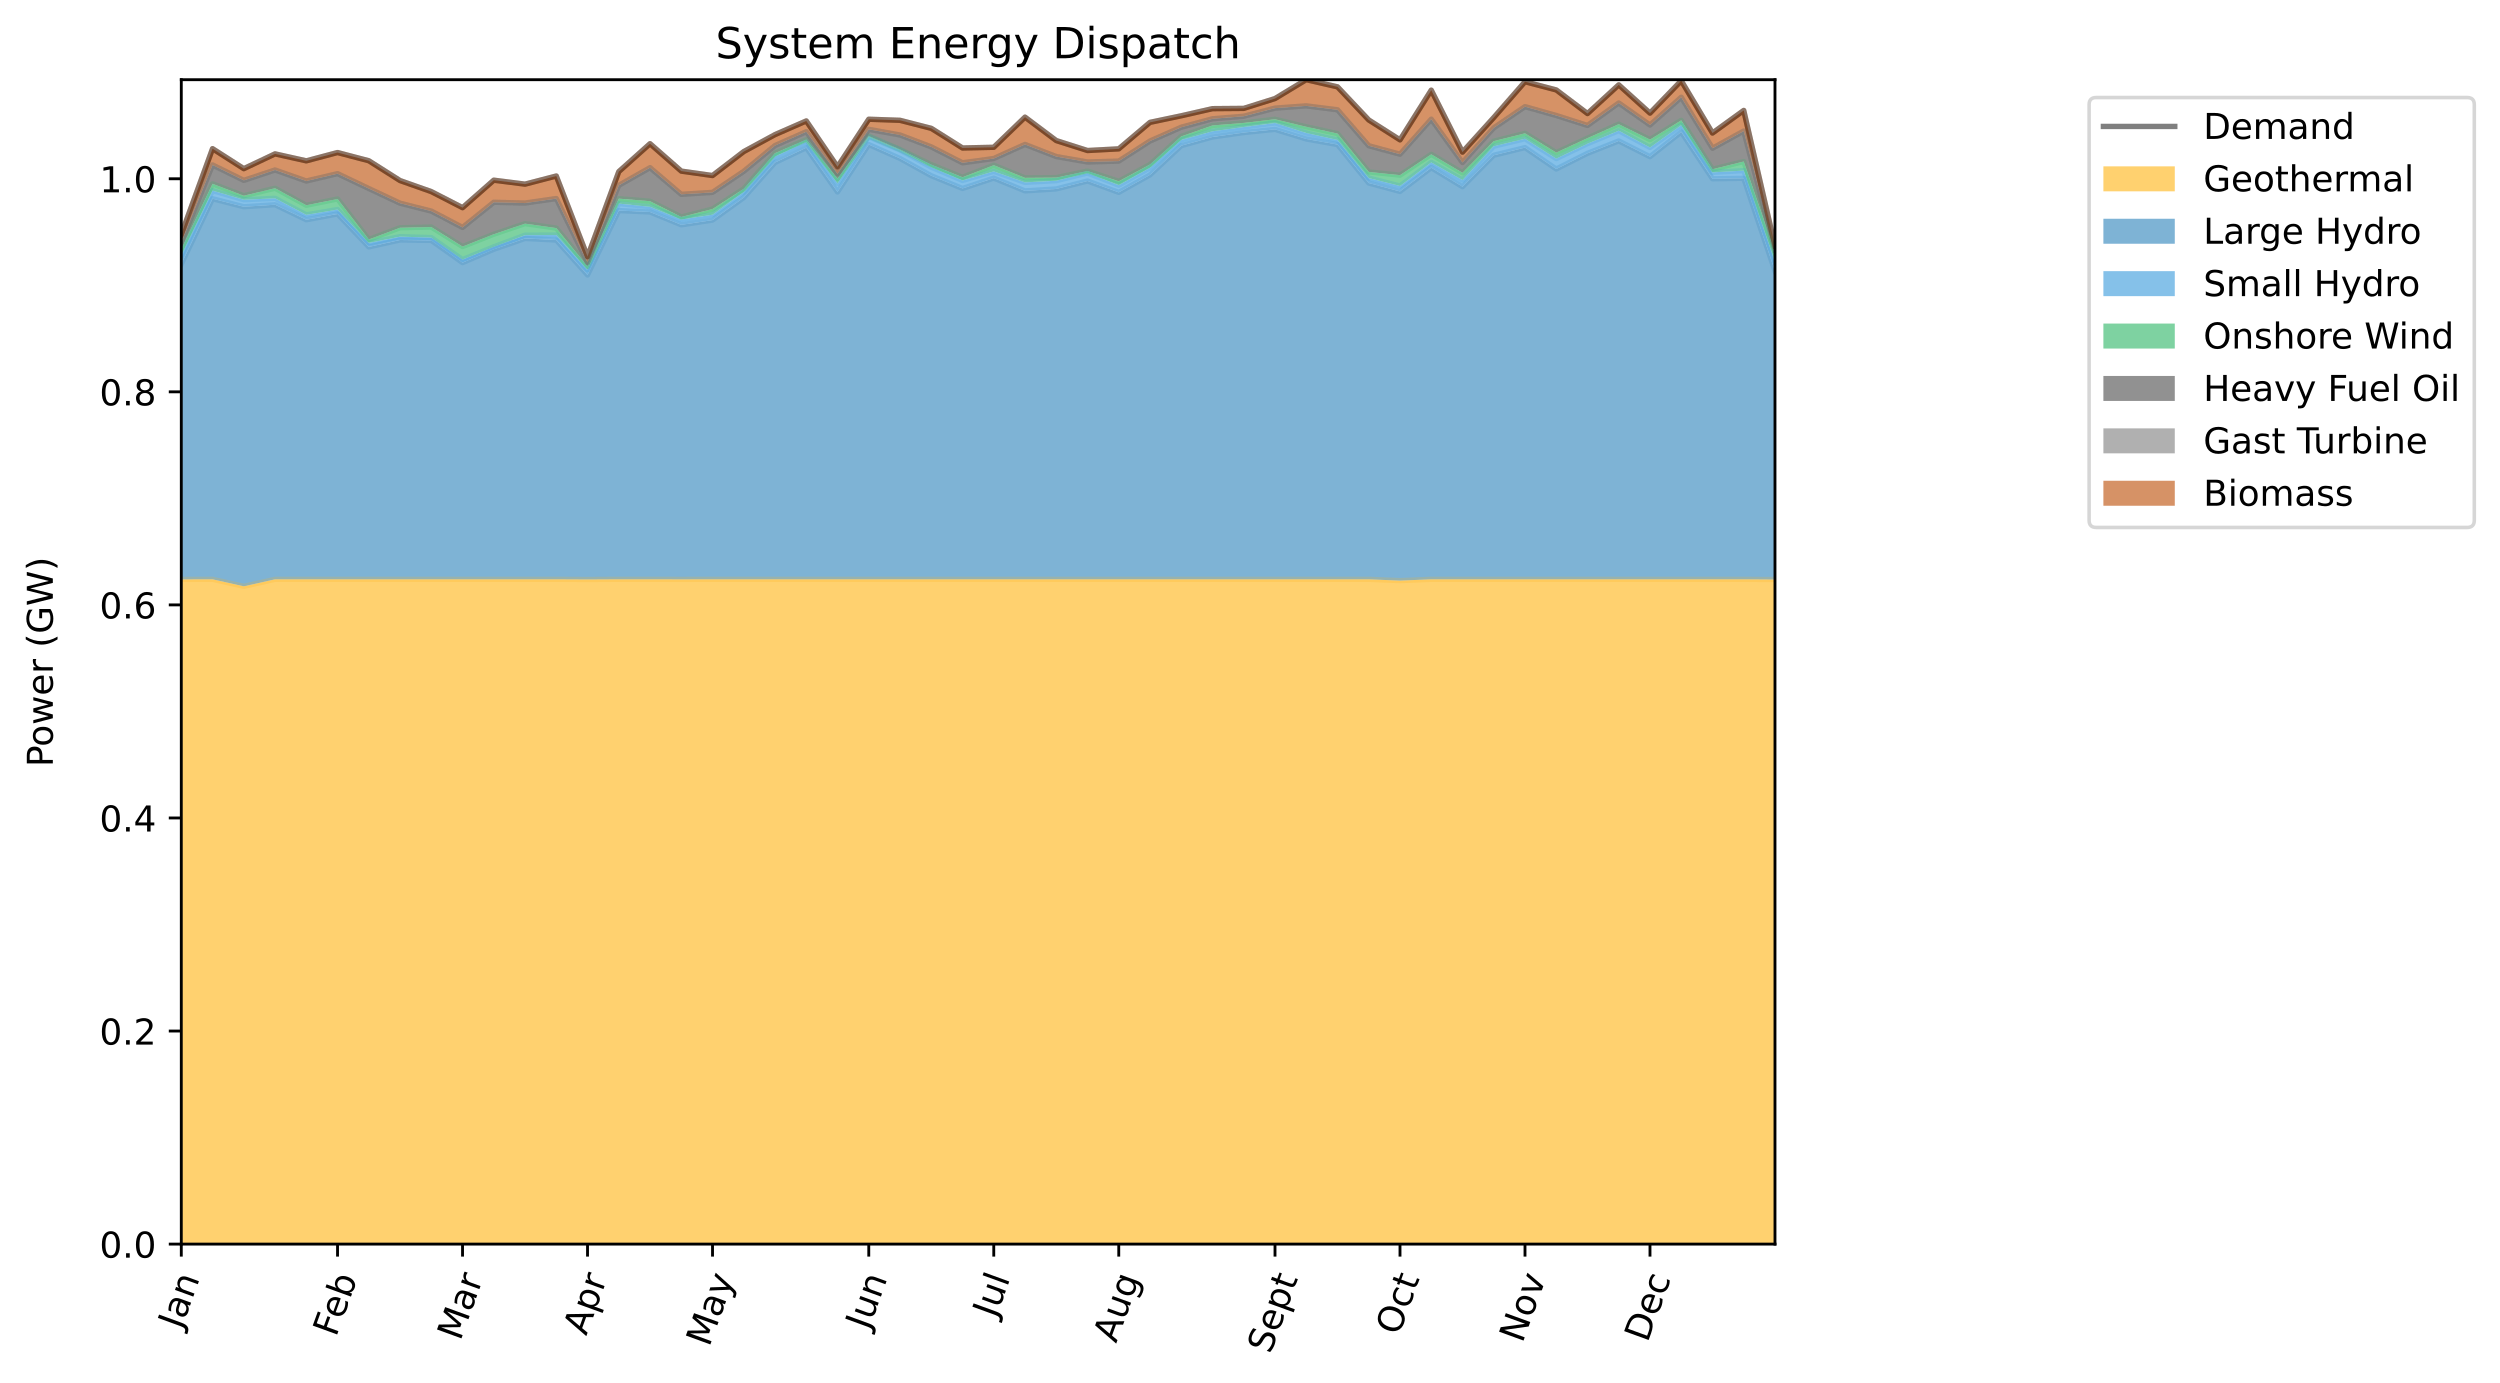 <?xml version="1.0" encoding="utf-8" standalone="no"?>
<!DOCTYPE svg PUBLIC "-//W3C//DTD SVG 1.1//EN"
  "http://www.w3.org/Graphics/SVG/1.1/DTD/svg11.dtd">
<!-- Created with matplotlib (https://matplotlib.org/) -->
<svg height="387.385pt" version="1.1" viewBox="0 0 700.261 387.385" width="700.261pt" xmlns="http://www.w3.org/2000/svg" xmlns:xlink="http://www.w3.org/1999/xlink">
 <defs>
  <style type="text/css">
*{stroke-linecap:butt;stroke-linejoin:round;}
  </style>
 </defs>
 <g id="figure_1">
  <g id="patch_1">
   <path d="M 0 387.385 
L 700.261 387.385 
L 700.261 0 
L 0 0 
z
" style="fill:#ffffff;"/>
  </g>
  <g id="axes_1">
   <g id="patch_2">
    <path d="M 50.781 348.478 
L 497.181 348.478 
L 497.181 22.318 
L 50.781 22.318 
z
" style="fill:#ffffff;"/>
   </g>
   <g id="PolyCollection_1">
    <path clip-path="url(#pc450952456)" d="M 50.781 162.291 
L 50.781 348.478 
L 59.534 348.478 
L 68.287 348.478 
L 77.04 348.478 
L 85.793 348.478 
L 94.546 348.478 
L 103.299 348.478 
L 112.052 348.478 
L 120.805 348.478 
L 129.558 348.478 
L 138.311 348.478 
L 147.064 348.478 
L 155.817 348.478 
L 164.569 348.478 
L 173.322 348.478 
L 182.075 348.478 
L 190.828 348.478 
L 199.581 348.478 
L 208.334 348.478 
L 217.087 348.478 
L 225.84 348.478 
L 234.593 348.478 
L 243.346 348.478 
L 252.099 348.478 
L 260.852 348.478 
L 269.605 348.478 
L 278.358 348.478 
L 287.111 348.478 
L 295.864 348.478 
L 304.617 348.478 
L 313.369 348.478 
L 322.122 348.478 
L 330.875 348.478 
L 339.628 348.478 
L 348.381 348.478 
L 357.134 348.478 
L 365.887 348.478 
L 374.64 348.478 
L 383.393 348.478 
L 392.146 348.478 
L 400.899 348.478 
L 409.652 348.478 
L 418.405 348.478 
L 427.158 348.478 
L 435.911 348.478 
L 444.664 348.478 
L 453.417 348.478 
L 462.169 348.478 
L 470.922 348.478 
L 479.675 348.478 
L 488.428 348.478 
L 497.181 348.478 
L 497.181 162.337 
L 497.181 162.337 
L 488.428 162.269 
L 479.675 162.269 
L 470.922 162.269 
L 462.169 162.269 
L 453.417 162.269 
L 444.664 162.269 
L 435.911 162.269 
L 427.158 162.269 
L 418.405 162.269 
L 409.652 162.269 
L 400.899 162.269 
L 392.146 162.634 
L 383.393 162.269 
L 374.64 162.269 
L 365.887 162.269 
L 357.134 162.269 
L 348.381 162.269 
L 339.628 162.269 
L 330.875 162.269 
L 322.122 162.269 
L 313.369 162.269 
L 304.617 162.269 
L 295.864 162.269 
L 287.111 162.269 
L 278.358 162.269 
L 269.605 162.269 
L 260.852 162.269 
L 252.099 162.269 
L 243.346 162.269 
L 234.593 162.269 
L 225.84 162.269 
L 217.087 162.269 
L 208.334 162.269 
L 199.581 162.269 
L 190.828 162.289 
L 182.075 162.269 
L 173.322 162.269 
L 164.569 162.315 
L 155.817 162.269 
L 147.064 162.269 
L 138.311 162.269 
L 129.558 162.269 
L 120.805 162.269 
L 112.052 162.269 
L 103.299 162.269 
L 94.546 162.269 
L 85.793 162.269 
L 77.04 162.269 
L 68.287 164.232 
L 59.534 162.269 
L 50.781 162.291 
z
" style="fill:#ffb30f;fill-opacity:0.6;"/>
   </g>
   <g id="PolyCollection_2">
    <path clip-path="url(#pc450952456)" d="M 50.781 162.291 
L 50.781 73.974 
L 59.534 55.666 
L 68.287 57.907 
L 77.04 57.343 
L 85.793 61.557 
L 94.546 59.934 
L 103.299 69.165 
L 112.052 67.221 
L 120.805 67.348 
L 129.558 73.567 
L 138.311 69.827 
L 147.064 66.794 
L 155.817 67.243 
L 164.569 77.03 
L 173.322 58.98 
L 182.075 59.388 
L 190.828 62.978 
L 199.581 61.646 
L 208.334 55.348 
L 217.087 45.52 
L 225.84 41.373 
L 234.593 53.775 
L 243.346 40.482 
L 252.099 44.383 
L 260.852 49.221 
L 269.605 52.786 
L 278.358 49.887 
L 287.111 53.466 
L 295.864 52.921 
L 304.617 50.697 
L 313.369 53.886 
L 322.122 48.985 
L 330.875 40.81 
L 339.628 38.368 
L 348.381 37.128 
L 357.134 36.234 
L 365.887 38.927 
L 374.64 40.494 
L 383.393 51.271 
L 392.146 53.624 
L 400.899 46.976 
L 409.652 52.297 
L 418.405 43.489 
L 427.158 41.343 
L 435.911 47.339 
L 444.664 42.944 
L 453.417 39.479 
L 462.169 43.889 
L 470.922 36.968 
L 479.675 50.078 
L 488.428 49.949 
L 497.181 75.942 
L 497.181 162.337 
L 497.181 162.337 
L 488.428 162.269 
L 479.675 162.269 
L 470.922 162.269 
L 462.169 162.269 
L 453.417 162.269 
L 444.664 162.269 
L 435.911 162.269 
L 427.158 162.269 
L 418.405 162.269 
L 409.652 162.269 
L 400.899 162.269 
L 392.146 162.634 
L 383.393 162.269 
L 374.64 162.269 
L 365.887 162.269 
L 357.134 162.269 
L 348.381 162.269 
L 339.628 162.269 
L 330.875 162.269 
L 322.122 162.269 
L 313.369 162.269 
L 304.617 162.269 
L 295.864 162.269 
L 287.111 162.269 
L 278.358 162.269 
L 269.605 162.269 
L 260.852 162.269 
L 252.099 162.269 
L 243.346 162.269 
L 234.593 162.269 
L 225.84 162.269 
L 217.087 162.269 
L 208.334 162.269 
L 199.581 162.269 
L 190.828 162.289 
L 182.075 162.269 
L 173.322 162.269 
L 164.569 162.315 
L 155.817 162.269 
L 147.064 162.269 
L 138.311 162.269 
L 129.558 162.269 
L 120.805 162.269 
L 112.052 162.269 
L 103.299 162.269 
L 94.546 162.269 
L 85.793 162.269 
L 77.04 162.269 
L 68.287 164.232 
L 59.534 162.269 
L 50.781 162.291 
z
" style="fill:#2980b9;fill-opacity:0.6;"/>
   </g>
   <g id="PolyCollection_3">
    <path clip-path="url(#pc450952456)" d="M 50.781 73.974 
L 50.781 71.431 
L 59.534 53.396 
L 68.287 55.952 
L 77.04 55.543 
L 85.793 60.174 
L 94.546 58.689 
L 103.299 68.034 
L 112.052 66.282 
L 120.805 66.55 
L 129.558 72.706 
L 138.311 69.126 
L 147.064 65.872 
L 155.817 65.833 
L 164.569 75.551 
L 173.322 57.023 
L 182.075 57.923 
L 190.828 61.478 
L 199.581 60.129 
L 208.334 53.754 
L 217.087 43.853 
L 225.84 39.732 
L 234.593 51.365 
L 243.346 38.313 
L 252.099 42.043 
L 260.852 46.829 
L 269.605 50.554 
L 278.358 48.004 
L 287.111 51.09 
L 295.864 50.61 
L 304.617 48.472 
L 313.369 51.877 
L 322.122 46.99 
L 330.875 39.194 
L 339.628 36.773 
L 348.381 35.574 
L 357.134 34.453 
L 365.887 37.249 
L 374.64 39.205 
L 383.393 49.869 
L 392.146 52.094 
L 400.899 45.488 
L 409.652 50.435 
L 418.405 40.961 
L 427.158 38.867 
L 435.911 44.432 
L 444.664 40.249 
L 453.417 36.605 
L 462.169 41.311 
L 470.922 35.088 
L 479.675 48.28 
L 488.428 47.784 
L 497.181 73.359 
L 497.181 75.942 
L 497.181 75.942 
L 488.428 49.949 
L 479.675 50.078 
L 470.922 36.968 
L 462.169 43.889 
L 453.417 39.479 
L 444.664 42.944 
L 435.911 47.339 
L 427.158 41.343 
L 418.405 43.489 
L 409.652 52.297 
L 400.899 46.976 
L 392.146 53.624 
L 383.393 51.271 
L 374.64 40.494 
L 365.887 38.927 
L 357.134 36.234 
L 348.381 37.128 
L 339.628 38.368 
L 330.875 40.81 
L 322.122 48.985 
L 313.369 53.886 
L 304.617 50.697 
L 295.864 52.921 
L 287.111 53.466 
L 278.358 49.887 
L 269.605 52.786 
L 260.852 49.221 
L 252.099 44.383 
L 243.346 40.482 
L 234.593 53.775 
L 225.84 41.373 
L 217.087 45.52 
L 208.334 55.348 
L 199.581 61.646 
L 190.828 62.978 
L 182.075 59.388 
L 173.322 58.98 
L 164.569 77.03 
L 155.817 67.243 
L 147.064 66.794 
L 138.311 69.827 
L 129.558 73.567 
L 120.805 67.348 
L 112.052 67.221 
L 103.299 69.165 
L 94.546 59.934 
L 85.793 61.557 
L 77.04 57.343 
L 68.287 57.907 
L 59.534 55.666 
L 50.781 73.974 
z
" style="fill:#3498db;fill-opacity:0.6;"/>
   </g>
   <g id="PolyCollection_4">
    <path clip-path="url(#pc450952456)" d="M 50.781 71.431 
L 50.781 69.791 
L 59.534 51.484 
L 68.287 54.825 
L 77.04 52.729 
L 85.793 57.498 
L 94.546 55.736 
L 103.299 67.074 
L 112.052 63.796 
L 120.805 63.595 
L 129.558 69.067 
L 138.311 65.608 
L 147.064 62.645 
L 155.817 63.886 
L 164.569 74.613 
L 173.322 55.639 
L 182.075 56.359 
L 190.828 60.775 
L 199.581 58.543 
L 208.334 52.885 
L 217.087 42.902 
L 225.84 39.098 
L 234.593 50.034 
L 243.346 38.095 
L 252.099 41.863 
L 260.852 46.117 
L 269.605 49.648 
L 278.358 46.276 
L 287.111 49.815 
L 295.864 49.747 
L 304.617 47.906 
L 313.369 50.777 
L 322.122 46.072 
L 330.875 38.2 
L 339.628 35.139 
L 348.381 34.425 
L 357.134 33.407 
L 365.887 35.512 
L 374.64 37.416 
L 383.393 48.15 
L 392.146 49.069 
L 400.899 43.224 
L 409.652 48.397 
L 418.405 39.531 
L 427.158 37.34 
L 435.911 42.741 
L 444.664 38.685 
L 453.417 34.78 
L 462.169 39.104 
L 470.922 33.7 
L 479.675 47.4 
L 488.428 45.241 
L 497.181 70.606 
L 497.181 73.359 
L 497.181 73.359 
L 488.428 47.784 
L 479.675 48.28 
L 470.922 35.088 
L 462.169 41.311 
L 453.417 36.605 
L 444.664 40.249 
L 435.911 44.432 
L 427.158 38.867 
L 418.405 40.961 
L 409.652 50.435 
L 400.899 45.488 
L 392.146 52.094 
L 383.393 49.869 
L 374.64 39.205 
L 365.887 37.249 
L 357.134 34.453 
L 348.381 35.574 
L 339.628 36.773 
L 330.875 39.194 
L 322.122 46.99 
L 313.369 51.877 
L 304.617 48.472 
L 295.864 50.61 
L 287.111 51.09 
L 278.358 48.004 
L 269.605 50.554 
L 260.852 46.829 
L 252.099 42.043 
L 243.346 38.313 
L 234.593 51.365 
L 225.84 39.732 
L 217.087 43.853 
L 208.334 53.754 
L 199.581 60.129 
L 190.828 61.478 
L 182.075 57.923 
L 173.322 57.023 
L 164.569 75.551 
L 155.817 65.833 
L 147.064 65.872 
L 138.311 69.126 
L 129.558 72.706 
L 120.805 66.55 
L 112.052 66.282 
L 103.299 68.034 
L 94.546 58.689 
L 85.793 60.174 
L 77.04 55.543 
L 68.287 55.952 
L 59.534 53.396 
L 50.781 71.431 
z
" style="fill:#28b463;fill-opacity:0.6;"/>
   </g>
   <g id="PolyCollection_5">
    <path clip-path="url(#pc450952456)" d="M 50.781 69.791 
L 50.781 67.859 
L 59.534 46.203 
L 68.287 50.516 
L 77.04 47.613 
L 85.793 50.699 
L 94.546 48.644 
L 103.299 52.805 
L 112.052 56.92 
L 120.805 59.129 
L 129.558 63.702 
L 138.311 56.656 
L 147.064 56.879 
L 155.817 55.617 
L 164.569 73.514 
L 173.322 51.921 
L 182.075 46.966 
L 190.828 54.432 
L 199.581 53.88 
L 208.334 47.983 
L 217.087 40.766 
L 225.84 36.899 
L 234.593 48.679 
L 243.346 36.225 
L 252.099 37.81 
L 260.852 41.145 
L 269.605 45.602 
L 278.358 44.396 
L 287.111 40.459 
L 295.864 43.852 
L 304.617 45.374 
L 313.369 45.121 
L 322.122 39.497 
L 330.875 35.64 
L 339.628 33.277 
L 348.381 32.556 
L 357.134 30.29 
L 365.887 29.658 
L 374.64 30.754 
L 383.393 40.822 
L 392.146 43.186 
L 400.899 33.383 
L 409.652 45.518 
L 418.405 35.812 
L 427.158 29.874 
L 435.911 32.345 
L 444.664 35.136 
L 453.417 28.846 
L 462.169 35.011 
L 470.922 27.25 
L 479.675 41.521 
L 488.428 36.704 
L 497.181 69.996 
L 497.181 70.606 
L 497.181 70.606 
L 488.428 45.241 
L 479.675 47.4 
L 470.922 33.7 
L 462.169 39.104 
L 453.417 34.78 
L 444.664 38.685 
L 435.911 42.741 
L 427.158 37.34 
L 418.405 39.531 
L 409.652 48.397 
L 400.899 43.224 
L 392.146 49.069 
L 383.393 48.15 
L 374.64 37.416 
L 365.887 35.512 
L 357.134 33.407 
L 348.381 34.425 
L 339.628 35.139 
L 330.875 38.2 
L 322.122 46.072 
L 313.369 50.777 
L 304.617 47.906 
L 295.864 49.747 
L 287.111 49.815 
L 278.358 46.276 
L 269.605 49.648 
L 260.852 46.117 
L 252.099 41.863 
L 243.346 38.095 
L 234.593 50.034 
L 225.84 39.098 
L 217.087 42.902 
L 208.334 52.885 
L 199.581 58.543 
L 190.828 60.775 
L 182.075 56.359 
L 173.322 55.639 
L 164.569 74.613 
L 155.817 63.886 
L 147.064 62.645 
L 138.311 65.608 
L 129.558 69.067 
L 120.805 63.595 
L 112.052 63.796 
L 103.299 67.074 
L 94.546 55.736 
L 85.793 57.498 
L 77.04 52.729 
L 68.287 54.825 
L 59.534 51.484 
L 50.781 69.791 
z
" style="fill:#494949;fill-opacity:0.6;"/>
   </g>
   <g id="PolyCollection_6">
    <path clip-path="url(#pc450952456)" d="M 50.781 67.859 
L 50.781 67.859 
L 59.534 46.203 
L 68.287 50.516 
L 77.04 47.613 
L 85.793 50.699 
L 94.546 48.644 
L 103.299 52.805 
L 112.052 56.92 
L 120.805 59.129 
L 129.558 63.702 
L 138.311 56.656 
L 147.064 56.879 
L 155.817 55.617 
L 164.569 73.514 
L 173.322 51.921 
L 182.075 46.966 
L 190.828 54.432 
L 199.581 53.88 
L 208.334 47.983 
L 217.087 40.766 
L 225.84 36.899 
L 234.593 48.679 
L 243.346 36.225 
L 252.099 37.81 
L 260.852 41.145 
L 269.605 45.602 
L 278.358 44.396 
L 287.111 40.459 
L 295.864 43.852 
L 304.617 45.374 
L 313.369 45.121 
L 322.122 39.497 
L 330.875 35.64 
L 339.628 33.277 
L 348.381 32.556 
L 357.134 30.29 
L 365.887 29.658 
L 374.64 30.754 
L 383.393 40.822 
L 392.146 43.186 
L 400.899 33.383 
L 409.652 45.518 
L 418.405 35.812 
L 427.158 29.874 
L 435.911 32.345 
L 444.664 35.136 
L 453.417 28.846 
L 462.169 35.011 
L 470.922 27.25 
L 479.675 41.521 
L 488.428 36.704 
L 497.181 69.996 
L 497.181 69.996 
L 497.181 69.996 
L 488.428 36.704 
L 479.675 41.521 
L 470.922 27.25 
L 462.169 35.011 
L 453.417 28.846 
L 444.664 35.136 
L 435.911 32.345 
L 427.158 29.874 
L 418.405 35.812 
L 409.652 45.518 
L 400.899 33.383 
L 392.146 43.186 
L 383.393 40.822 
L 374.64 30.754 
L 365.887 29.658 
L 357.134 30.29 
L 348.381 32.556 
L 339.628 33.277 
L 330.875 35.64 
L 322.122 39.497 
L 313.369 45.121 
L 304.617 45.374 
L 295.864 43.852 
L 287.111 40.459 
L 278.358 44.396 
L 269.605 45.602 
L 260.852 41.145 
L 252.099 37.81 
L 243.346 36.225 
L 234.593 48.679 
L 225.84 36.899 
L 217.087 40.766 
L 208.334 47.983 
L 199.581 53.88 
L 190.828 54.432 
L 182.075 46.966 
L 173.322 51.921 
L 164.569 73.514 
L 155.817 55.617 
L 147.064 56.879 
L 138.311 56.656 
L 129.558 63.702 
L 120.805 59.129 
L 112.052 56.92 
L 103.299 52.805 
L 94.546 48.644 
L 85.793 50.699 
L 77.04 47.613 
L 68.287 50.516 
L 59.534 46.203 
L 50.781 67.859 
z
" style="fill:#7c7c7c;fill-opacity:0.6;"/>
   </g>
   <g id="PolyCollection_7">
    <path clip-path="url(#pc450952456)" d="M 50.781 67.859 
L 50.781 65.646 
L 59.534 41.641 
L 68.287 47.242 
L 77.04 43.101 
L 85.793 45.052 
L 94.546 42.726 
L 103.299 45.025 
L 112.052 50.575 
L 120.805 53.667 
L 129.558 58.169 
L 138.311 50.469 
L 147.064 51.581 
L 155.817 49.301 
L 164.569 71.898 
L 173.322 48.081 
L 182.075 40.251 
L 190.828 47.928 
L 199.581 49.169 
L 208.334 42.457 
L 217.087 37.705 
L 225.84 33.876 
L 234.593 46.72 
L 243.346 33.398 
L 252.099 33.7 
L 260.852 35.949 
L 269.605 41.451 
L 278.358 41.252 
L 287.111 32.814 
L 295.864 39.374 
L 304.617 42.163 
L 313.369 41.691 
L 322.122 34.273 
L 330.875 32.434 
L 339.628 30.435 
L 348.381 30.36 
L 357.134 27.606 
L 365.887 22.318 
L 374.64 24.326 
L 383.393 33.605 
L 392.146 39.175 
L 400.899 25.254 
L 409.652 42.607 
L 418.405 32.932 
L 427.158 22.888 
L 435.911 25.187 
L 444.664 31.806 
L 453.417 23.768 
L 462.169 31.681 
L 470.922 22.608 
L 479.675 37.263 
L 488.428 30.935 
L 497.181 68.907 
L 497.181 69.996 
L 497.181 69.996 
L 488.428 36.704 
L 479.675 41.521 
L 470.922 27.25 
L 462.169 35.011 
L 453.417 28.846 
L 444.664 35.136 
L 435.911 32.345 
L 427.158 29.874 
L 418.405 35.812 
L 409.652 45.518 
L 400.899 33.383 
L 392.146 43.186 
L 383.393 40.822 
L 374.64 30.754 
L 365.887 29.658 
L 357.134 30.29 
L 348.381 32.556 
L 339.628 33.277 
L 330.875 35.64 
L 322.122 39.497 
L 313.369 45.121 
L 304.617 45.374 
L 295.864 43.852 
L 287.111 40.459 
L 278.358 44.396 
L 269.605 45.602 
L 260.852 41.145 
L 252.099 37.81 
L 243.346 36.225 
L 234.593 48.679 
L 225.84 36.899 
L 217.087 40.766 
L 208.334 47.983 
L 199.581 53.88 
L 190.828 54.432 
L 182.075 46.966 
L 173.322 51.921 
L 164.569 73.514 
L 155.817 55.617 
L 147.064 56.879 
L 138.311 56.656 
L 129.558 63.702 
L 120.805 59.129 
L 112.052 56.92 
L 103.299 52.805 
L 94.546 48.644 
L 85.793 50.699 
L 77.04 47.613 
L 68.287 50.516 
L 59.534 46.203 
L 50.781 67.859 
z
" style="fill:#ba4a00;fill-opacity:0.6;"/>
   </g>
   <g id="matplotlib.axis_1">
    <g id="xtick_1">
     <g id="line2d_1">
      <defs>
       <path d="M 0 0 
L 0 3.5 
" id="me278e06b0e" style="stroke:#000000;stroke-width:0.8;"/>
      </defs>
      <g>
       <use style="stroke:#000000;stroke-width:0.8;" x="50.781" xlink:href="#me278e06b0e" y="348.478"/>
      </g>
     </g>
     <g id="text_1">
      <!-- Jan -->
      <defs>
       <path d="M 9.812 72.906 
L 19.672 72.906 
L 19.672 5.078 
Q 19.672 -8.109 14.672 -14.062 
Q 9.672 -20.016 -1.422 -20.016 
L -5.172 -20.016 
L -5.172 -11.719 
L -2.094 -11.719 
Q 4.438 -11.719 7.125 -8.047 
Q 9.812 -4.391 9.812 5.078 
z
" id="DejaVuSans-74"/>
       <path d="M 34.281 27.484 
Q 23.391 27.484 19.188 25 
Q 14.984 22.516 14.984 16.5 
Q 14.984 11.719 18.141 8.906 
Q 21.297 6.109 26.703 6.109 
Q 34.188 6.109 38.703 11.406 
Q 43.219 16.703 43.219 25.484 
L 43.219 27.484 
z
M 52.203 31.203 
L 52.203 0 
L 43.219 0 
L 43.219 8.297 
Q 40.141 3.328 35.547 0.953 
Q 30.953 -1.422 24.312 -1.422 
Q 15.922 -1.422 10.953 3.297 
Q 6 8.016 6 15.922 
Q 6 25.141 12.172 29.828 
Q 18.359 34.516 30.609 34.516 
L 43.219 34.516 
L 43.219 35.406 
Q 43.219 41.609 39.141 45 
Q 35.062 48.391 27.688 48.391 
Q 23 48.391 18.547 47.266 
Q 14.109 46.141 10.016 43.891 
L 10.016 52.203 
Q 14.938 54.109 19.578 55.047 
Q 24.219 56 28.609 56 
Q 40.484 56 46.344 49.844 
Q 52.203 43.703 52.203 31.203 
z
" id="DejaVuSans-97"/>
       <path d="M 54.891 33.016 
L 54.891 0 
L 45.906 0 
L 45.906 32.719 
Q 45.906 40.484 42.875 44.328 
Q 39.844 48.188 33.797 48.188 
Q 26.516 48.188 22.312 43.547 
Q 18.109 38.922 18.109 30.906 
L 18.109 0 
L 9.078 0 
L 9.078 54.688 
L 18.109 54.688 
L 18.109 46.188 
Q 21.344 51.125 25.703 53.562 
Q 30.078 56 35.797 56 
Q 45.219 56 50.047 50.172 
Q 54.891 44.344 54.891 33.016 
z
" id="DejaVuSans-110"/>
      </defs>
      <g transform="translate(50.738 372.563)rotate(-70)scale(0.1 -0.1)">
       <use xlink:href="#DejaVuSans-74"/>
       <use x="29.492" xlink:href="#DejaVuSans-97"/>
       <use x="90.771" xlink:href="#DejaVuSans-110"/>
      </g>
     </g>
    </g>
    <g id="xtick_2">
     <g id="line2d_2">
      <g>
       <use style="stroke:#000000;stroke-width:0.8;" x="94.546" xlink:href="#me278e06b0e" y="348.478"/>
      </g>
     </g>
     <g id="text_2">
      <!-- Feb -->
      <defs>
       <path d="M 9.812 72.906 
L 51.703 72.906 
L 51.703 64.594 
L 19.672 64.594 
L 19.672 43.109 
L 48.578 43.109 
L 48.578 34.812 
L 19.672 34.812 
L 19.672 0 
L 9.812 0 
z
" id="DejaVuSans-70"/>
       <path d="M 56.203 29.594 
L 56.203 25.203 
L 14.891 25.203 
Q 15.484 15.922 20.484 11.062 
Q 25.484 6.203 34.422 6.203 
Q 39.594 6.203 44.453 7.469 
Q 49.312 8.734 54.109 11.281 
L 54.109 2.781 
Q 49.266 0.734 44.188 -0.344 
Q 39.109 -1.422 33.891 -1.422 
Q 20.797 -1.422 13.156 6.188 
Q 5.516 13.812 5.516 26.812 
Q 5.516 40.234 12.766 48.109 
Q 20.016 56 32.328 56 
Q 43.359 56 49.781 48.891 
Q 56.203 41.797 56.203 29.594 
z
M 47.219 32.234 
Q 47.125 39.594 43.094 43.984 
Q 39.062 48.391 32.422 48.391 
Q 24.906 48.391 20.391 44.141 
Q 15.875 39.891 15.188 32.172 
z
" id="DejaVuSans-101"/>
       <path d="M 48.688 27.297 
Q 48.688 37.203 44.609 42.844 
Q 40.531 48.484 33.406 48.484 
Q 26.266 48.484 22.188 42.844 
Q 18.109 37.203 18.109 27.297 
Q 18.109 17.391 22.188 11.75 
Q 26.266 6.109 33.406 6.109 
Q 40.531 6.109 44.609 11.75 
Q 48.688 17.391 48.688 27.297 
z
M 18.109 46.391 
Q 20.953 51.266 25.266 53.625 
Q 29.594 56 35.594 56 
Q 45.562 56 51.781 48.094 
Q 58.016 40.188 58.016 27.297 
Q 58.016 14.406 51.781 6.484 
Q 45.562 -1.422 35.594 -1.422 
Q 29.594 -1.422 25.266 0.953 
Q 20.953 3.328 18.109 8.203 
L 18.109 0 
L 9.078 0 
L 9.078 75.984 
L 18.109 75.984 
z
" id="DejaVuSans-98"/>
      </defs>
      <g transform="translate(94.112 374.712)rotate(-70)scale(0.1 -0.1)">
       <use xlink:href="#DejaVuSans-70"/>
       <use x="52.02" xlink:href="#DejaVuSans-101"/>
       <use x="113.543" xlink:href="#DejaVuSans-98"/>
      </g>
     </g>
    </g>
    <g id="xtick_3">
     <g id="line2d_3">
      <g>
       <use style="stroke:#000000;stroke-width:0.8;" x="129.558" xlink:href="#me278e06b0e" y="348.478"/>
      </g>
     </g>
     <g id="text_3">
      <!-- Mar -->
      <defs>
       <path d="M 9.812 72.906 
L 24.516 72.906 
L 43.109 23.297 
L 61.812 72.906 
L 76.516 72.906 
L 76.516 0 
L 66.891 0 
L 66.891 64.016 
L 48.094 14.016 
L 38.188 14.016 
L 19.391 64.016 
L 19.391 0 
L 9.812 0 
z
" id="DejaVuSans-77"/>
       <path d="M 41.109 46.297 
Q 39.594 47.172 37.812 47.578 
Q 36.031 48 33.891 48 
Q 26.266 48 22.188 43.047 
Q 18.109 38.094 18.109 28.812 
L 18.109 0 
L 9.078 0 
L 9.078 54.688 
L 18.109 54.688 
L 18.109 46.188 
Q 20.953 51.172 25.484 53.578 
Q 30.031 56 36.531 56 
Q 37.453 56 38.578 55.875 
Q 39.703 55.766 41.062 55.516 
z
" id="DejaVuSans-114"/>
      </defs>
      <g transform="translate(128.924 375.806)rotate(-70)scale(0.1 -0.1)">
       <use xlink:href="#DejaVuSans-77"/>
       <use x="86.279" xlink:href="#DejaVuSans-97"/>
       <use x="147.559" xlink:href="#DejaVuSans-114"/>
      </g>
     </g>
    </g>
    <g id="xtick_4">
     <g id="line2d_4">
      <g>
       <use style="stroke:#000000;stroke-width:0.8;" x="164.569" xlink:href="#me278e06b0e" y="348.478"/>
      </g>
     </g>
     <g id="text_4">
      <!-- Apr -->
      <defs>
       <path d="M 34.188 63.188 
L 20.797 26.906 
L 47.609 26.906 
z
M 28.609 72.906 
L 39.797 72.906 
L 67.578 0 
L 57.328 0 
L 50.688 18.703 
L 17.828 18.703 
L 11.188 0 
L 0.781 0 
z
" id="DejaVuSans-65"/>
       <path d="M 18.109 8.203 
L 18.109 -20.797 
L 9.078 -20.797 
L 9.078 54.688 
L 18.109 54.688 
L 18.109 46.391 
Q 20.953 51.266 25.266 53.625 
Q 29.594 56 35.594 56 
Q 45.562 56 51.781 48.094 
Q 58.016 40.188 58.016 27.297 
Q 58.016 14.406 51.781 6.484 
Q 45.562 -1.422 35.594 -1.422 
Q 29.594 -1.422 25.266 0.953 
Q 20.953 3.328 18.109 8.203 
z
M 48.688 27.297 
Q 48.688 37.203 44.609 42.844 
Q 40.531 48.484 33.406 48.484 
Q 26.266 48.484 22.188 42.844 
Q 18.109 37.203 18.109 27.297 
Q 18.109 17.391 22.188 11.75 
Q 26.266 6.109 33.406 6.109 
Q 40.531 6.109 44.609 11.75 
Q 48.688 17.391 48.688 27.297 
z
" id="DejaVuSans-112"/>
      </defs>
      <g transform="translate(164.204 374.334)rotate(-70)scale(0.1 -0.1)">
       <use xlink:href="#DejaVuSans-65"/>
       <use x="68.408" xlink:href="#DejaVuSans-112"/>
       <use x="131.885" xlink:href="#DejaVuSans-114"/>
      </g>
     </g>
    </g>
    <g id="xtick_5">
     <g id="line2d_5">
      <g>
       <use style="stroke:#000000;stroke-width:0.8;" x="199.581" xlink:href="#me278e06b0e" y="348.478"/>
      </g>
     </g>
     <g id="text_5">
      <!-- May -->
      <defs>
       <path d="M 32.172 -5.078 
Q 28.375 -14.844 24.75 -17.812 
Q 21.141 -20.797 15.094 -20.797 
L 7.906 -20.797 
L 7.906 -13.281 
L 13.188 -13.281 
Q 16.891 -13.281 18.938 -11.516 
Q 21 -9.766 23.484 -3.219 
L 25.094 0.875 
L 2.984 54.688 
L 12.5 54.688 
L 29.594 11.922 
L 46.688 54.688 
L 56.203 54.688 
z
" id="DejaVuSans-121"/>
      </defs>
      <g transform="translate(198.639 377.505)rotate(-70)scale(0.1 -0.1)">
       <use xlink:href="#DejaVuSans-77"/>
       <use x="86.279" xlink:href="#DejaVuSans-97"/>
       <use x="147.559" xlink:href="#DejaVuSans-121"/>
      </g>
     </g>
    </g>
    <g id="xtick_6">
     <g id="line2d_6">
      <g>
       <use style="stroke:#000000;stroke-width:0.8;" x="243.346" xlink:href="#me278e06b0e" y="348.478"/>
      </g>
     </g>
     <g id="text_6">
      <!-- Jun -->
      <defs>
       <path d="M 8.5 21.578 
L 8.5 54.688 
L 17.484 54.688 
L 17.484 21.922 
Q 17.484 14.156 20.5 10.266 
Q 23.531 6.391 29.594 6.391 
Q 36.859 6.391 41.078 11.031 
Q 45.312 15.672 45.312 23.688 
L 45.312 54.688 
L 54.297 54.688 
L 54.297 0 
L 45.312 0 
L 45.312 8.406 
Q 42.047 3.422 37.719 1 
Q 33.406 -1.422 27.688 -1.422 
Q 18.266 -1.422 13.375 4.438 
Q 8.5 10.297 8.5 21.578 
z
M 31.109 56 
z
" id="DejaVuSans-117"/>
      </defs>
      <g transform="translate(243.267 372.76)rotate(-70)scale(0.1 -0.1)">
       <use xlink:href="#DejaVuSans-74"/>
       <use x="29.492" xlink:href="#DejaVuSans-117"/>
       <use x="92.871" xlink:href="#DejaVuSans-110"/>
      </g>
     </g>
    </g>
    <g id="xtick_7">
     <g id="line2d_7">
      <g>
       <use style="stroke:#000000;stroke-width:0.8;" x="278.358" xlink:href="#me278e06b0e" y="348.478"/>
      </g>
     </g>
     <g id="text_7">
      <!-- Jul -->
      <defs>
       <path d="M 9.422 75.984 
L 18.406 75.984 
L 18.406 0 
L 9.422 0 
z
" id="DejaVuSans-108"/>
      </defs>
      <g transform="translate(278.887 369.415)rotate(-70)scale(0.1 -0.1)">
       <use xlink:href="#DejaVuSans-74"/>
       <use x="29.492" xlink:href="#DejaVuSans-117"/>
       <use x="92.871" xlink:href="#DejaVuSans-108"/>
      </g>
     </g>
    </g>
    <g id="xtick_8">
     <g id="line2d_8">
      <g>
       <use style="stroke:#000000;stroke-width:0.8;" x="313.369" xlink:href="#me278e06b0e" y="348.478"/>
      </g>
     </g>
     <g id="text_8">
      <!-- Aug -->
      <defs>
       <path d="M 45.406 27.984 
Q 45.406 37.75 41.375 43.109 
Q 37.359 48.484 30.078 48.484 
Q 22.859 48.484 18.828 43.109 
Q 14.797 37.75 14.797 27.984 
Q 14.797 18.266 18.828 12.891 
Q 22.859 7.516 30.078 7.516 
Q 37.359 7.516 41.375 12.891 
Q 45.406 18.266 45.406 27.984 
z
M 54.391 6.781 
Q 54.391 -7.172 48.188 -13.984 
Q 42 -20.797 29.203 -20.797 
Q 24.469 -20.797 20.266 -20.094 
Q 16.062 -19.391 12.109 -17.922 
L 12.109 -9.188 
Q 16.062 -11.328 19.922 -12.344 
Q 23.781 -13.375 27.781 -13.375 
Q 36.625 -13.375 41.016 -8.766 
Q 45.406 -4.156 45.406 5.172 
L 45.406 9.625 
Q 42.625 4.781 38.281 2.391 
Q 33.938 0 27.875 0 
Q 17.828 0 11.672 7.656 
Q 5.516 15.328 5.516 27.984 
Q 5.516 40.672 11.672 48.328 
Q 17.828 56 27.875 56 
Q 33.938 56 38.281 53.609 
Q 42.625 51.219 45.406 46.391 
L 45.406 54.688 
L 54.391 54.688 
z
" id="DejaVuSans-103"/>
      </defs>
      <g transform="translate(312.623 376.426)rotate(-70)scale(0.1 -0.1)">
       <use xlink:href="#DejaVuSans-65"/>
       <use x="68.408" xlink:href="#DejaVuSans-117"/>
       <use x="131.787" xlink:href="#DejaVuSans-103"/>
      </g>
     </g>
    </g>
    <g id="xtick_9">
     <g id="line2d_9">
      <g>
       <use style="stroke:#000000;stroke-width:0.8;" x="357.134" xlink:href="#me278e06b0e" y="348.478"/>
      </g>
     </g>
     <g id="text_9">
      <!-- Sept -->
      <defs>
       <path d="M 53.516 70.516 
L 53.516 60.891 
Q 47.906 63.578 42.922 64.891 
Q 37.938 66.219 33.297 66.219 
Q 25.25 66.219 20.875 63.094 
Q 16.5 59.969 16.5 54.203 
Q 16.5 49.359 19.406 46.891 
Q 22.312 44.438 30.422 42.922 
L 36.375 41.703 
Q 47.406 39.594 52.656 34.297 
Q 57.906 29 57.906 20.125 
Q 57.906 9.516 50.797 4.047 
Q 43.703 -1.422 29.984 -1.422 
Q 24.812 -1.422 18.969 -0.25 
Q 13.141 0.922 6.891 3.219 
L 6.891 13.375 
Q 12.891 10.016 18.656 8.297 
Q 24.422 6.594 29.984 6.594 
Q 38.422 6.594 43.016 9.906 
Q 47.609 13.234 47.609 19.391 
Q 47.609 24.75 44.312 27.781 
Q 41.016 30.812 33.5 32.328 
L 27.484 33.5 
Q 16.453 35.688 11.516 40.375 
Q 6.594 45.062 6.594 53.422 
Q 6.594 63.094 13.406 68.656 
Q 20.219 74.219 32.172 74.219 
Q 37.312 74.219 42.625 73.281 
Q 47.953 72.359 53.516 70.516 
z
" id="DejaVuSans-83"/>
       <path d="M 18.312 70.219 
L 18.312 54.688 
L 36.812 54.688 
L 36.812 47.703 
L 18.312 47.703 
L 18.312 18.016 
Q 18.312 11.328 20.141 9.422 
Q 21.969 7.516 27.594 7.516 
L 36.812 7.516 
L 36.812 0 
L 27.594 0 
Q 17.188 0 13.234 3.875 
Q 9.281 7.766 9.281 18.016 
L 9.281 47.703 
L 2.688 47.703 
L 2.688 54.688 
L 9.281 54.688 
L 9.281 70.219 
z
" id="DejaVuSans-116"/>
      </defs>
      <g transform="translate(355.833 379.474)rotate(-70)scale(0.1 -0.1)">
       <use xlink:href="#DejaVuSans-83"/>
       <use x="63.477" xlink:href="#DejaVuSans-101"/>
       <use x="125" xlink:href="#DejaVuSans-112"/>
       <use x="188.477" xlink:href="#DejaVuSans-116"/>
      </g>
     </g>
    </g>
    <g id="xtick_10">
     <g id="line2d_10">
      <g>
       <use style="stroke:#000000;stroke-width:0.8;" x="392.146" xlink:href="#me278e06b0e" y="348.478"/>
      </g>
     </g>
     <g id="text_10">
      <!-- Oct -->
      <defs>
       <path d="M 39.406 66.219 
Q 28.656 66.219 22.328 58.203 
Q 16.016 50.203 16.016 36.375 
Q 16.016 22.609 22.328 14.594 
Q 28.656 6.594 39.406 6.594 
Q 50.141 6.594 56.422 14.594 
Q 62.703 22.609 62.703 36.375 
Q 62.703 50.203 56.422 58.203 
Q 50.141 66.219 39.406 66.219 
z
M 39.406 74.219 
Q 54.734 74.219 63.906 63.938 
Q 73.094 53.656 73.094 36.375 
Q 73.094 19.141 63.906 8.859 
Q 54.734 -1.422 39.406 -1.422 
Q 24.031 -1.422 14.812 8.828 
Q 5.609 19.094 5.609 36.375 
Q 5.609 53.656 14.812 63.938 
Q 24.031 74.219 39.406 74.219 
z
" id="DejaVuSans-79"/>
       <path d="M 48.781 52.594 
L 48.781 44.188 
Q 44.969 46.297 41.141 47.344 
Q 37.312 48.391 33.406 48.391 
Q 24.656 48.391 19.812 42.844 
Q 14.984 37.312 14.984 27.297 
Q 14.984 17.281 19.812 11.734 
Q 24.656 6.203 33.406 6.203 
Q 37.312 6.203 41.141 7.25 
Q 44.969 8.297 48.781 10.406 
L 48.781 2.094 
Q 45.016 0.344 40.984 -0.531 
Q 36.969 -1.422 32.422 -1.422 
Q 20.062 -1.422 12.781 6.344 
Q 5.516 14.109 5.516 27.297 
Q 5.516 40.672 12.859 48.328 
Q 20.219 56 33.016 56 
Q 37.156 56 41.109 55.141 
Q 45.062 54.297 48.781 52.594 
z
" id="DejaVuSans-99"/>
      </defs>
      <g transform="translate(391.782 374.325)rotate(-70)scale(0.1 -0.1)">
       <use xlink:href="#DejaVuSans-79"/>
       <use x="78.711" xlink:href="#DejaVuSans-99"/>
       <use x="133.691" xlink:href="#DejaVuSans-116"/>
      </g>
     </g>
    </g>
    <g id="xtick_11">
     <g id="line2d_11">
      <g>
       <use style="stroke:#000000;stroke-width:0.8;" x="427.158" xlink:href="#me278e06b0e" y="348.478"/>
      </g>
     </g>
     <g id="text_11">
      <!-- Nov -->
      <defs>
       <path d="M 9.812 72.906 
L 23.094 72.906 
L 55.422 11.922 
L 55.422 72.906 
L 64.984 72.906 
L 64.984 0 
L 51.703 0 
L 19.391 60.984 
L 19.391 0 
L 9.812 0 
z
" id="DejaVuSans-78"/>
       <path d="M 30.609 48.391 
Q 23.391 48.391 19.188 42.75 
Q 14.984 37.109 14.984 27.297 
Q 14.984 17.484 19.156 11.844 
Q 23.344 6.203 30.609 6.203 
Q 37.797 6.203 41.984 11.859 
Q 46.188 17.531 46.188 27.297 
Q 46.188 37.016 41.984 42.703 
Q 37.797 48.391 30.609 48.391 
z
M 30.609 56 
Q 42.328 56 49.016 48.375 
Q 55.719 40.766 55.719 27.297 
Q 55.719 13.875 49.016 6.219 
Q 42.328 -1.422 30.609 -1.422 
Q 18.844 -1.422 12.172 6.219 
Q 5.516 13.875 5.516 27.297 
Q 5.516 40.766 12.172 48.375 
Q 18.844 56 30.609 56 
z
" id="DejaVuSans-111"/>
       <path d="M 2.984 54.688 
L 12.5 54.688 
L 29.594 8.797 
L 46.688 54.688 
L 56.203 54.688 
L 35.688 0 
L 23.484 0 
z
" id="DejaVuSans-118"/>
      </defs>
      <g transform="translate(426.413 376.419)rotate(-70)scale(0.1 -0.1)">
       <use xlink:href="#DejaVuSans-78"/>
       <use x="74.805" xlink:href="#DejaVuSans-111"/>
       <use x="135.986" xlink:href="#DejaVuSans-118"/>
      </g>
     </g>
    </g>
    <g id="xtick_12">
     <g id="line2d_12">
      <g>
       <use style="stroke:#000000;stroke-width:0.8;" x="462.169" xlink:href="#me278e06b0e" y="348.478"/>
      </g>
     </g>
     <g id="text_12">
      <!-- Dec -->
      <defs>
       <path d="M 19.672 64.797 
L 19.672 8.109 
L 31.594 8.109 
Q 46.688 8.109 53.688 14.938 
Q 60.688 21.781 60.688 36.531 
Q 60.688 51.172 53.688 57.984 
Q 46.688 64.797 31.594 64.797 
z
M 9.812 72.906 
L 30.078 72.906 
Q 51.266 72.906 61.172 64.094 
Q 71.094 55.281 71.094 36.531 
Q 71.094 17.672 61.125 8.828 
Q 51.172 0 30.078 0 
L 9.812 0 
z
" id="DejaVuSans-68"/>
      </defs>
      <g transform="translate(461.453 376.261)rotate(-70)scale(0.1 -0.1)">
       <use xlink:href="#DejaVuSans-68"/>
       <use x="77.002" xlink:href="#DejaVuSans-101"/>
       <use x="138.525" xlink:href="#DejaVuSans-99"/>
      </g>
     </g>
    </g>
   </g>
   <g id="matplotlib.axis_2">
    <g id="ytick_1">
     <g id="line2d_13">
      <defs>
       <path d="M 0 0 
L -3.5 0 
" id="mf8158c18a6" style="stroke:#000000;stroke-width:0.8;"/>
      </defs>
      <g>
       <use style="stroke:#000000;stroke-width:0.8;" x="50.781" xlink:href="#mf8158c18a6" y="348.478"/>
      </g>
     </g>
     <g id="text_13">
      <!-- 0.0 -->
      <defs>
       <path d="M 31.781 66.406 
Q 24.172 66.406 20.328 58.906 
Q 16.5 51.422 16.5 36.375 
Q 16.5 21.391 20.328 13.891 
Q 24.172 6.391 31.781 6.391 
Q 39.453 6.391 43.281 13.891 
Q 47.125 21.391 47.125 36.375 
Q 47.125 51.422 43.281 58.906 
Q 39.453 66.406 31.781 66.406 
z
M 31.781 74.219 
Q 44.047 74.219 50.516 64.516 
Q 56.984 54.828 56.984 36.375 
Q 56.984 17.969 50.516 8.266 
Q 44.047 -1.422 31.781 -1.422 
Q 19.531 -1.422 13.062 8.266 
Q 6.594 17.969 6.594 36.375 
Q 6.594 54.828 13.062 64.516 
Q 19.531 74.219 31.781 74.219 
z
" id="DejaVuSans-48"/>
       <path d="M 10.688 12.406 
L 21 12.406 
L 21 0 
L 10.688 0 
z
" id="DejaVuSans-46"/>
      </defs>
      <g transform="translate(27.878 352.277)scale(0.1 -0.1)">
       <use xlink:href="#DejaVuSans-48"/>
       <use x="63.623" xlink:href="#DejaVuSans-46"/>
       <use x="95.41" xlink:href="#DejaVuSans-48"/>
      </g>
     </g>
    </g>
    <g id="ytick_2">
     <g id="line2d_14">
      <g>
       <use style="stroke:#000000;stroke-width:0.8;" x="50.781" xlink:href="#mf8158c18a6" y="288.796"/>
      </g>
     </g>
     <g id="text_14">
      <!-- 0.2 -->
      <defs>
       <path d="M 19.188 8.297 
L 53.609 8.297 
L 53.609 0 
L 7.328 0 
L 7.328 8.297 
Q 12.938 14.109 22.625 23.891 
Q 32.328 33.688 34.812 36.531 
Q 39.547 41.844 41.422 45.531 
Q 43.312 49.219 43.312 52.781 
Q 43.312 58.594 39.234 62.25 
Q 35.156 65.922 28.609 65.922 
Q 23.969 65.922 18.812 64.312 
Q 13.672 62.703 7.812 59.422 
L 7.812 69.391 
Q 13.766 71.781 18.938 73 
Q 24.125 74.219 28.422 74.219 
Q 39.75 74.219 46.484 68.547 
Q 53.219 62.891 53.219 53.422 
Q 53.219 48.922 51.531 44.891 
Q 49.859 40.875 45.406 35.406 
Q 44.188 33.984 37.641 27.219 
Q 31.109 20.453 19.188 8.297 
z
" id="DejaVuSans-50"/>
      </defs>
      <g transform="translate(27.878 292.595)scale(0.1 -0.1)">
       <use xlink:href="#DejaVuSans-48"/>
       <use x="63.623" xlink:href="#DejaVuSans-46"/>
       <use x="95.41" xlink:href="#DejaVuSans-50"/>
      </g>
     </g>
    </g>
    <g id="ytick_3">
     <g id="line2d_15">
      <g>
       <use style="stroke:#000000;stroke-width:0.8;" x="50.781" xlink:href="#mf8158c18a6" y="229.113"/>
      </g>
     </g>
     <g id="text_15">
      <!-- 0.4 -->
      <defs>
       <path d="M 37.797 64.312 
L 12.891 25.391 
L 37.797 25.391 
z
M 35.203 72.906 
L 47.609 72.906 
L 47.609 25.391 
L 58.016 25.391 
L 58.016 17.188 
L 47.609 17.188 
L 47.609 0 
L 37.797 0 
L 37.797 17.188 
L 4.891 17.188 
L 4.891 26.703 
z
" id="DejaVuSans-52"/>
      </defs>
      <g transform="translate(27.878 232.913)scale(0.1 -0.1)">
       <use xlink:href="#DejaVuSans-48"/>
       <use x="63.623" xlink:href="#DejaVuSans-46"/>
       <use x="95.41" xlink:href="#DejaVuSans-52"/>
      </g>
     </g>
    </g>
    <g id="ytick_4">
     <g id="line2d_16">
      <g>
       <use style="stroke:#000000;stroke-width:0.8;" x="50.781" xlink:href="#mf8158c18a6" y="169.431"/>
      </g>
     </g>
     <g id="text_16">
      <!-- 0.6 -->
      <defs>
       <path d="M 33.016 40.375 
Q 26.375 40.375 22.484 35.828 
Q 18.609 31.297 18.609 23.391 
Q 18.609 15.531 22.484 10.953 
Q 26.375 6.391 33.016 6.391 
Q 39.656 6.391 43.531 10.953 
Q 47.406 15.531 47.406 23.391 
Q 47.406 31.297 43.531 35.828 
Q 39.656 40.375 33.016 40.375 
z
M 52.594 71.297 
L 52.594 62.312 
Q 48.875 64.062 45.094 64.984 
Q 41.312 65.922 37.594 65.922 
Q 27.828 65.922 22.672 59.328 
Q 17.531 52.734 16.797 39.406 
Q 19.672 43.656 24.016 45.922 
Q 28.375 48.188 33.594 48.188 
Q 44.578 48.188 50.953 41.516 
Q 57.328 34.859 57.328 23.391 
Q 57.328 12.156 50.688 5.359 
Q 44.047 -1.422 33.016 -1.422 
Q 20.359 -1.422 13.672 8.266 
Q 6.984 17.969 6.984 36.375 
Q 6.984 53.656 15.188 63.938 
Q 23.391 74.219 37.203 74.219 
Q 40.922 74.219 44.703 73.484 
Q 48.484 72.75 52.594 71.297 
z
" id="DejaVuSans-54"/>
      </defs>
      <g transform="translate(27.878 173.23)scale(0.1 -0.1)">
       <use xlink:href="#DejaVuSans-48"/>
       <use x="63.623" xlink:href="#DejaVuSans-46"/>
       <use x="95.41" xlink:href="#DejaVuSans-54"/>
      </g>
     </g>
    </g>
    <g id="ytick_5">
     <g id="line2d_17">
      <g>
       <use style="stroke:#000000;stroke-width:0.8;" x="50.781" xlink:href="#mf8158c18a6" y="109.749"/>
      </g>
     </g>
     <g id="text_17">
      <!-- 0.8 -->
      <defs>
       <path d="M 31.781 34.625 
Q 24.75 34.625 20.719 30.859 
Q 16.703 27.094 16.703 20.516 
Q 16.703 13.922 20.719 10.156 
Q 24.75 6.391 31.781 6.391 
Q 38.812 6.391 42.859 10.172 
Q 46.922 13.969 46.922 20.516 
Q 46.922 27.094 42.891 30.859 
Q 38.875 34.625 31.781 34.625 
z
M 21.922 38.812 
Q 15.578 40.375 12.031 44.719 
Q 8.5 49.078 8.5 55.328 
Q 8.5 64.062 14.719 69.141 
Q 20.953 74.219 31.781 74.219 
Q 42.672 74.219 48.875 69.141 
Q 55.078 64.062 55.078 55.328 
Q 55.078 49.078 51.531 44.719 
Q 48 40.375 41.703 38.812 
Q 48.828 37.156 52.797 32.312 
Q 56.781 27.484 56.781 20.516 
Q 56.781 9.906 50.312 4.234 
Q 43.844 -1.422 31.781 -1.422 
Q 19.734 -1.422 13.25 4.234 
Q 6.781 9.906 6.781 20.516 
Q 6.781 27.484 10.781 32.312 
Q 14.797 37.156 21.922 38.812 
z
M 18.312 54.391 
Q 18.312 48.734 21.844 45.562 
Q 25.391 42.391 31.781 42.391 
Q 38.141 42.391 41.719 45.562 
Q 45.312 48.734 45.312 54.391 
Q 45.312 60.062 41.719 63.234 
Q 38.141 66.406 31.781 66.406 
Q 25.391 66.406 21.844 63.234 
Q 18.312 60.062 18.312 54.391 
z
" id="DejaVuSans-56"/>
      </defs>
      <g transform="translate(27.878 113.548)scale(0.1 -0.1)">
       <use xlink:href="#DejaVuSans-48"/>
       <use x="63.623" xlink:href="#DejaVuSans-46"/>
       <use x="95.41" xlink:href="#DejaVuSans-56"/>
      </g>
     </g>
    </g>
    <g id="ytick_6">
     <g id="line2d_18">
      <g>
       <use style="stroke:#000000;stroke-width:0.8;" x="50.781" xlink:href="#mf8158c18a6" y="50.066"/>
      </g>
     </g>
     <g id="text_18">
      <!-- 1.0 -->
      <defs>
       <path d="M 12.406 8.297 
L 28.516 8.297 
L 28.516 63.922 
L 10.984 60.406 
L 10.984 69.391 
L 28.422 72.906 
L 38.281 72.906 
L 38.281 8.297 
L 54.391 8.297 
L 54.391 0 
L 12.406 0 
z
" id="DejaVuSans-49"/>
      </defs>
      <g transform="translate(27.878 53.866)scale(0.1 -0.1)">
       <use xlink:href="#DejaVuSans-49"/>
       <use x="63.623" xlink:href="#DejaVuSans-46"/>
       <use x="95.41" xlink:href="#DejaVuSans-48"/>
      </g>
     </g>
    </g>
    <g id="text_19">
     <!-- Power (GW) -->
     <defs>
      <path d="M 19.672 64.797 
L 19.672 37.406 
L 32.078 37.406 
Q 38.969 37.406 42.719 40.969 
Q 46.484 44.531 46.484 51.125 
Q 46.484 57.672 42.719 61.234 
Q 38.969 64.797 32.078 64.797 
z
M 9.812 72.906 
L 32.078 72.906 
Q 44.344 72.906 50.609 67.359 
Q 56.891 61.812 56.891 51.125 
Q 56.891 40.328 50.609 34.812 
Q 44.344 29.297 32.078 29.297 
L 19.672 29.297 
L 19.672 0 
L 9.812 0 
z
" id="DejaVuSans-80"/>
      <path d="M 4.203 54.688 
L 13.188 54.688 
L 24.422 12.016 
L 35.594 54.688 
L 46.188 54.688 
L 57.422 12.016 
L 68.609 54.688 
L 77.594 54.688 
L 63.281 0 
L 52.688 0 
L 40.922 44.828 
L 29.109 0 
L 18.5 0 
z
" id="DejaVuSans-119"/>
      <path id="DejaVuSans-32"/>
      <path d="M 31 75.875 
Q 24.469 64.656 21.281 53.656 
Q 18.109 42.672 18.109 31.391 
Q 18.109 20.125 21.312 9.062 
Q 24.516 -2 31 -13.188 
L 23.188 -13.188 
Q 15.875 -1.703 12.234 9.375 
Q 8.594 20.453 8.594 31.391 
Q 8.594 42.281 12.203 53.312 
Q 15.828 64.359 23.188 75.875 
z
" id="DejaVuSans-40"/>
      <path d="M 59.516 10.406 
L 59.516 29.984 
L 43.406 29.984 
L 43.406 38.094 
L 69.281 38.094 
L 69.281 6.781 
Q 63.578 2.734 56.688 0.656 
Q 49.812 -1.422 42 -1.422 
Q 24.906 -1.422 15.25 8.562 
Q 5.609 18.562 5.609 36.375 
Q 5.609 54.25 15.25 64.234 
Q 24.906 74.219 42 74.219 
Q 49.125 74.219 55.547 72.453 
Q 61.969 70.703 67.391 67.281 
L 67.391 56.781 
Q 61.922 61.422 55.766 63.766 
Q 49.609 66.109 42.828 66.109 
Q 29.438 66.109 22.719 58.641 
Q 16.016 51.172 16.016 36.375 
Q 16.016 21.625 22.719 14.156 
Q 29.438 6.688 42.828 6.688 
Q 48.047 6.688 52.141 7.594 
Q 56.25 8.5 59.516 10.406 
z
" id="DejaVuSans-71"/>
      <path d="M 3.328 72.906 
L 13.281 72.906 
L 28.609 11.281 
L 43.891 72.906 
L 54.984 72.906 
L 70.312 11.281 
L 85.594 72.906 
L 95.609 72.906 
L 77.297 0 
L 64.891 0 
L 49.516 63.281 
L 33.984 0 
L 21.578 0 
z
" id="DejaVuSans-87"/>
      <path d="M 8.016 75.875 
L 15.828 75.875 
Q 23.141 64.359 26.781 53.312 
Q 30.422 42.281 30.422 31.391 
Q 30.422 20.453 26.781 9.375 
Q 23.141 -1.703 15.828 -13.188 
L 8.016 -13.188 
Q 14.5 -2 17.703 9.062 
Q 20.906 20.125 20.906 31.391 
Q 20.906 42.672 17.703 53.656 
Q 14.5 64.656 8.016 75.875 
z
" id="DejaVuSans-41"/>
     </defs>
     <g transform="translate(14.798 214.821)rotate(-90)scale(0.1 -0.1)">
      <use xlink:href="#DejaVuSans-80"/>
      <use x="56.678" xlink:href="#DejaVuSans-111"/>
      <use x="117.859" xlink:href="#DejaVuSans-119"/>
      <use x="199.646" xlink:href="#DejaVuSans-101"/>
      <use x="261.17" xlink:href="#DejaVuSans-114"/>
      <use x="302.283" xlink:href="#DejaVuSans-32"/>
      <use x="334.07" xlink:href="#DejaVuSans-40"/>
      <use x="373.084" xlink:href="#DejaVuSans-71"/>
      <use x="450.574" xlink:href="#DejaVuSans-87"/>
      <use x="549.451" xlink:href="#DejaVuSans-41"/>
     </g>
    </g>
   </g>
   <g id="line2d_19">
    <path clip-path="url(#pc450952456)" d="M 50.781 65.646 
L 59.534 41.641 
L 68.287 47.242 
L 77.04 43.101 
L 85.793 45.052 
L 94.546 42.726 
L 103.299 45.025 
L 112.052 50.575 
L 120.805 53.667 
L 129.558 58.169 
L 138.311 50.469 
L 147.064 51.581 
L 155.817 49.301 
L 164.569 71.898 
L 173.322 48.081 
L 182.075 40.251 
L 190.828 47.928 
L 199.581 49.169 
L 208.334 42.457 
L 217.087 37.705 
L 225.84 33.876 
L 234.593 46.72 
L 243.346 33.398 
L 252.099 33.7 
L 260.852 35.949 
L 269.605 41.451 
L 278.358 41.252 
L 287.111 32.814 
L 295.864 39.374 
L 304.617 42.163 
L 313.369 41.691 
L 322.122 34.273 
L 330.875 32.434 
L 339.628 30.435 
L 348.381 30.36 
L 357.134 27.606 
L 365.887 22.318 
L 374.64 24.326 
L 383.393 33.605 
L 392.146 39.175 
L 400.899 25.254 
L 409.652 42.607 
L 418.405 32.932 
L 427.158 22.888 
L 435.911 25.187 
L 444.664 31.806 
L 453.417 23.768 
L 462.169 31.681 
L 470.922 22.608 
L 479.675 37.263 
L 488.428 30.935 
L 497.181 68.907 
" style="fill:none;stroke:#000000;stroke-linecap:square;stroke-opacity:0.5;stroke-width:1.5;"/>
   </g>
   <g id="line2d_20">
    <path clip-path="url(#pc450952456)" d="M 50.781 162.291 
L 59.534 162.269 
L 68.287 164.232 
L 77.04 162.269 
L 85.793 162.269 
L 94.546 162.269 
L 103.299 162.269 
L 112.052 162.269 
L 120.805 162.269 
L 129.558 162.269 
L 138.311 162.269 
L 147.064 162.269 
L 155.817 162.269 
L 164.569 162.315 
L 173.322 162.269 
L 182.075 162.269 
L 190.828 162.289 
L 199.581 162.269 
L 208.334 162.269 
L 217.087 162.269 
L 225.84 162.269 
L 234.593 162.269 
L 243.346 162.269 
L 252.099 162.269 
L 260.852 162.269 
L 269.605 162.269 
L 278.358 162.269 
L 287.111 162.269 
L 295.864 162.269 
L 304.617 162.269 
L 313.369 162.269 
L 322.122 162.269 
L 330.875 162.269 
L 339.628 162.269 
L 348.381 162.269 
L 357.134 162.269 
L 365.887 162.269 
L 374.64 162.269 
L 383.393 162.269 
L 392.146 162.634 
L 400.899 162.269 
L 409.652 162.269 
L 418.405 162.269 
L 427.158 162.269 
L 435.911 162.269 
L 444.664 162.269 
L 453.417 162.269 
L 462.169 162.269 
L 470.922 162.269 
L 479.675 162.269 
L 488.428 162.269 
L 497.181 162.337 
" style="fill:none;stroke:#ffb30f;stroke-linecap:square;stroke-opacity:0.2;stroke-width:1.5;"/>
   </g>
   <g id="line2d_21">
    <path clip-path="url(#pc450952456)" d="M 50.781 73.974 
L 59.534 55.666 
L 68.287 57.907 
L 77.04 57.343 
L 85.793 61.557 
L 94.546 59.934 
L 103.299 69.165 
L 112.052 67.221 
L 120.805 67.348 
L 129.558 73.567 
L 138.311 69.827 
L 147.064 66.794 
L 155.817 67.243 
L 164.569 77.03 
L 173.322 58.98 
L 182.075 59.388 
L 190.828 62.978 
L 199.581 61.646 
L 208.334 55.348 
L 217.087 45.52 
L 225.84 41.373 
L 234.593 53.775 
L 243.346 40.482 
L 252.099 44.383 
L 260.852 49.221 
L 269.605 52.786 
L 278.358 49.887 
L 287.111 53.466 
L 295.864 52.921 
L 304.617 50.697 
L 313.369 53.886 
L 322.122 48.985 
L 330.875 40.81 
L 339.628 38.368 
L 348.381 37.128 
L 357.134 36.234 
L 365.887 38.927 
L 374.64 40.494 
L 383.393 51.271 
L 392.146 53.624 
L 400.899 46.976 
L 409.652 52.297 
L 418.405 43.489 
L 427.158 41.343 
L 435.911 47.339 
L 444.664 42.944 
L 453.417 39.479 
L 462.169 43.889 
L 470.922 36.968 
L 479.675 50.078 
L 488.428 49.949 
L 497.181 75.942 
" style="fill:none;stroke:#2980b9;stroke-linecap:square;stroke-opacity:0.2;stroke-width:1.5;"/>
   </g>
   <g id="line2d_22">
    <path clip-path="url(#pc450952456)" d="M 50.781 71.431 
L 59.534 53.396 
L 68.287 55.952 
L 77.04 55.543 
L 85.793 60.174 
L 94.546 58.689 
L 103.299 68.034 
L 112.052 66.282 
L 120.805 66.55 
L 129.558 72.706 
L 138.311 69.126 
L 147.064 65.872 
L 155.817 65.833 
L 164.569 75.551 
L 173.322 57.023 
L 182.075 57.923 
L 190.828 61.478 
L 199.581 60.129 
L 208.334 53.754 
L 217.087 43.853 
L 225.84 39.732 
L 234.593 51.365 
L 243.346 38.313 
L 252.099 42.043 
L 260.852 46.829 
L 269.605 50.554 
L 278.358 48.004 
L 287.111 51.09 
L 295.864 50.61 
L 304.617 48.472 
L 313.369 51.877 
L 322.122 46.99 
L 330.875 39.194 
L 339.628 36.773 
L 348.381 35.574 
L 357.134 34.453 
L 365.887 37.249 
L 374.64 39.205 
L 383.393 49.869 
L 392.146 52.094 
L 400.899 45.488 
L 409.652 50.435 
L 418.405 40.961 
L 427.158 38.867 
L 435.911 44.432 
L 444.664 40.249 
L 453.417 36.605 
L 462.169 41.311 
L 470.922 35.088 
L 479.675 48.28 
L 488.428 47.784 
L 497.181 73.359 
" style="fill:none;stroke:#3498db;stroke-linecap:square;stroke-opacity:0.2;stroke-width:1.5;"/>
   </g>
   <g id="line2d_23">
    <path clip-path="url(#pc450952456)" d="M 50.781 69.791 
L 59.534 51.484 
L 68.287 54.825 
L 77.04 52.729 
L 85.793 57.498 
L 94.546 55.736 
L 103.299 67.074 
L 112.052 63.796 
L 120.805 63.595 
L 129.558 69.067 
L 138.311 65.608 
L 147.064 62.645 
L 155.817 63.886 
L 164.569 74.613 
L 173.322 55.639 
L 182.075 56.359 
L 190.828 60.775 
L 199.581 58.543 
L 208.334 52.885 
L 217.087 42.902 
L 225.84 39.098 
L 234.593 50.034 
L 243.346 38.095 
L 252.099 41.863 
L 260.852 46.117 
L 269.605 49.648 
L 278.358 46.276 
L 287.111 49.815 
L 295.864 49.747 
L 304.617 47.906 
L 313.369 50.777 
L 322.122 46.072 
L 330.875 38.2 
L 339.628 35.139 
L 348.381 34.425 
L 357.134 33.407 
L 365.887 35.512 
L 374.64 37.416 
L 383.393 48.15 
L 392.146 49.069 
L 400.899 43.224 
L 409.652 48.397 
L 418.405 39.531 
L 427.158 37.34 
L 435.911 42.741 
L 444.664 38.685 
L 453.417 34.78 
L 462.169 39.104 
L 470.922 33.7 
L 479.675 47.4 
L 488.428 45.241 
L 497.181 70.606 
" style="fill:none;stroke:#28b463;stroke-linecap:square;stroke-opacity:0.2;stroke-width:1.5;"/>
   </g>
   <g id="line2d_24">
    <path clip-path="url(#pc450952456)" d="M 50.781 67.859 
L 59.534 46.203 
L 68.287 50.516 
L 77.04 47.613 
L 85.793 50.699 
L 94.546 48.644 
L 103.299 52.805 
L 112.052 56.92 
L 120.805 59.129 
L 129.558 63.702 
L 138.311 56.656 
L 147.064 56.879 
L 155.817 55.617 
L 164.569 73.514 
L 173.322 51.921 
L 182.075 46.966 
L 190.828 54.432 
L 199.581 53.88 
L 208.334 47.983 
L 217.087 40.766 
L 225.84 36.899 
L 234.593 48.679 
L 243.346 36.225 
L 252.099 37.81 
L 260.852 41.145 
L 269.605 45.602 
L 278.358 44.396 
L 287.111 40.459 
L 295.864 43.852 
L 304.617 45.374 
L 313.369 45.121 
L 322.122 39.497 
L 330.875 35.64 
L 339.628 33.277 
L 348.381 32.556 
L 357.134 30.29 
L 365.887 29.658 
L 374.64 30.754 
L 383.393 40.822 
L 392.146 43.186 
L 400.899 33.383 
L 409.652 45.518 
L 418.405 35.812 
L 427.158 29.874 
L 435.911 32.345 
L 444.664 35.136 
L 453.417 28.846 
L 462.169 35.011 
L 470.922 27.25 
L 479.675 41.521 
L 488.428 36.704 
L 497.181 69.996 
" style="fill:none;stroke:#494949;stroke-linecap:square;stroke-opacity:0.2;stroke-width:1.5;"/>
   </g>
   <g id="line2d_25">
    <path clip-path="url(#pc450952456)" d="M 50.781 67.859 
L 59.534 46.203 
L 68.287 50.516 
L 77.04 47.613 
L 85.793 50.699 
L 94.546 48.644 
L 103.299 52.805 
L 112.052 56.92 
L 120.805 59.129 
L 129.558 63.702 
L 138.311 56.656 
L 147.064 56.879 
L 155.817 55.617 
L 164.569 73.514 
L 173.322 51.921 
L 182.075 46.966 
L 190.828 54.432 
L 199.581 53.88 
L 208.334 47.983 
L 217.087 40.766 
L 225.84 36.899 
L 234.593 48.679 
L 243.346 36.225 
L 252.099 37.81 
L 260.852 41.145 
L 269.605 45.602 
L 278.358 44.396 
L 287.111 40.459 
L 295.864 43.852 
L 304.617 45.374 
L 313.369 45.121 
L 322.122 39.497 
L 330.875 35.64 
L 339.628 33.277 
L 348.381 32.556 
L 357.134 30.29 
L 365.887 29.658 
L 374.64 30.754 
L 383.393 40.822 
L 392.146 43.186 
L 400.899 33.383 
L 409.652 45.518 
L 418.405 35.812 
L 427.158 29.874 
L 435.911 32.345 
L 444.664 35.136 
L 453.417 28.846 
L 462.169 35.011 
L 470.922 27.25 
L 479.675 41.521 
L 488.428 36.704 
L 497.181 69.996 
" style="fill:none;stroke:#7c7c7c;stroke-linecap:square;stroke-opacity:0.2;stroke-width:1.5;"/>
   </g>
   <g id="line2d_26">
    <path clip-path="url(#pc450952456)" d="M 50.781 65.646 
L 59.534 41.641 
L 68.287 47.242 
L 77.04 43.101 
L 85.793 45.052 
L 94.546 42.726 
L 103.299 45.025 
L 112.052 50.575 
L 120.805 53.667 
L 129.558 58.169 
L 138.311 50.469 
L 147.064 51.581 
L 155.817 49.301 
L 164.569 71.898 
L 173.322 48.081 
L 182.075 40.251 
L 190.828 47.928 
L 199.581 49.169 
L 208.334 42.457 
L 217.087 37.705 
L 225.84 33.876 
L 234.593 46.72 
L 243.346 33.398 
L 252.099 33.7 
L 260.852 35.949 
L 269.605 41.451 
L 278.358 41.252 
L 287.111 32.814 
L 295.864 39.374 
L 304.617 42.163 
L 313.369 41.691 
L 322.122 34.273 
L 330.875 32.434 
L 339.628 30.435 
L 348.381 30.36 
L 357.134 27.606 
L 365.887 22.318 
L 374.64 24.326 
L 383.393 33.605 
L 392.146 39.175 
L 400.899 25.254 
L 409.652 42.607 
L 418.405 32.932 
L 427.158 22.888 
L 435.911 25.187 
L 444.664 31.806 
L 453.417 23.768 
L 462.169 31.681 
L 470.922 22.608 
L 479.675 37.263 
L 488.428 30.935 
L 497.181 68.907 
" style="fill:none;stroke:#ba4a00;stroke-linecap:square;stroke-opacity:0.2;stroke-width:1.5;"/>
   </g>
   <g id="patch_3">
    <path d="M 50.781 348.478 
L 50.781 22.318 
" style="fill:none;stroke:#000000;stroke-linecap:square;stroke-linejoin:miter;stroke-width:0.8;"/>
   </g>
   <g id="patch_4">
    <path d="M 497.181 348.478 
L 497.181 22.318 
" style="fill:none;stroke:#000000;stroke-linecap:square;stroke-linejoin:miter;stroke-width:0.8;"/>
   </g>
   <g id="patch_5">
    <path d="M 50.781 348.478 
L 497.181 348.478 
" style="fill:none;stroke:#000000;stroke-linecap:square;stroke-linejoin:miter;stroke-width:0.8;"/>
   </g>
   <g id="patch_6">
    <path d="M 50.781 22.318 
L 497.181 22.318 
" style="fill:none;stroke:#000000;stroke-linecap:square;stroke-linejoin:miter;stroke-width:0.8;"/>
   </g>
   <g id="text_20">
    <!-- System Energy Dispatch -->
    <defs>
     <path d="M 44.281 53.078 
L 44.281 44.578 
Q 40.484 46.531 36.375 47.5 
Q 32.281 48.484 27.875 48.484 
Q 21.188 48.484 17.844 46.438 
Q 14.5 44.391 14.5 40.281 
Q 14.5 37.156 16.891 35.375 
Q 19.281 33.594 26.516 31.984 
L 29.594 31.297 
Q 39.156 29.25 43.188 25.516 
Q 47.219 21.781 47.219 15.094 
Q 47.219 7.469 41.188 3.016 
Q 35.156 -1.422 24.609 -1.422 
Q 20.219 -1.422 15.453 -0.562 
Q 10.688 0.297 5.422 2 
L 5.422 11.281 
Q 10.406 8.688 15.234 7.391 
Q 20.062 6.109 24.812 6.109 
Q 31.156 6.109 34.562 8.281 
Q 37.984 10.453 37.984 14.406 
Q 37.984 18.062 35.516 20.016 
Q 33.062 21.969 24.703 23.781 
L 21.578 24.516 
Q 13.234 26.266 9.516 29.906 
Q 5.812 33.547 5.812 39.891 
Q 5.812 47.609 11.281 51.797 
Q 16.75 56 26.812 56 
Q 31.781 56 36.172 55.266 
Q 40.578 54.547 44.281 53.078 
z
" id="DejaVuSans-115"/>
     <path d="M 52 44.188 
Q 55.375 50.25 60.062 53.125 
Q 64.75 56 71.094 56 
Q 79.641 56 84.281 50.016 
Q 88.922 44.047 88.922 33.016 
L 88.922 0 
L 79.891 0 
L 79.891 32.719 
Q 79.891 40.578 77.094 44.375 
Q 74.312 48.188 68.609 48.188 
Q 61.625 48.188 57.562 43.547 
Q 53.516 38.922 53.516 30.906 
L 53.516 0 
L 44.484 0 
L 44.484 32.719 
Q 44.484 40.625 41.703 44.406 
Q 38.922 48.188 33.109 48.188 
Q 26.219 48.188 22.156 43.531 
Q 18.109 38.875 18.109 30.906 
L 18.109 0 
L 9.078 0 
L 9.078 54.688 
L 18.109 54.688 
L 18.109 46.188 
Q 21.188 51.219 25.484 53.609 
Q 29.781 56 35.688 56 
Q 41.656 56 45.828 52.969 
Q 50 49.953 52 44.188 
z
" id="DejaVuSans-109"/>
     <path d="M 9.812 72.906 
L 55.906 72.906 
L 55.906 64.594 
L 19.672 64.594 
L 19.672 43.016 
L 54.391 43.016 
L 54.391 34.719 
L 19.672 34.719 
L 19.672 8.297 
L 56.781 8.297 
L 56.781 0 
L 9.812 0 
z
" id="DejaVuSans-69"/>
     <path d="M 9.422 54.688 
L 18.406 54.688 
L 18.406 0 
L 9.422 0 
z
M 9.422 75.984 
L 18.406 75.984 
L 18.406 64.594 
L 9.422 64.594 
z
" id="DejaVuSans-105"/>
     <path d="M 54.891 33.016 
L 54.891 0 
L 45.906 0 
L 45.906 32.719 
Q 45.906 40.484 42.875 44.328 
Q 39.844 48.188 33.797 48.188 
Q 26.516 48.188 22.312 43.547 
Q 18.109 38.922 18.109 30.906 
L 18.109 0 
L 9.078 0 
L 9.078 75.984 
L 18.109 75.984 
L 18.109 46.188 
Q 21.344 51.125 25.703 53.562 
Q 30.078 56 35.797 56 
Q 45.219 56 50.047 50.172 
Q 54.891 44.344 54.891 33.016 
z
" id="DejaVuSans-104"/>
    </defs>
    <g transform="translate(200.433 16.318)scale(0.12 -0.12)">
     <use xlink:href="#DejaVuSans-83"/>
     <use x="63.477" xlink:href="#DejaVuSans-121"/>
     <use x="122.656" xlink:href="#DejaVuSans-115"/>
     <use x="174.756" xlink:href="#DejaVuSans-116"/>
     <use x="213.965" xlink:href="#DejaVuSans-101"/>
     <use x="275.488" xlink:href="#DejaVuSans-109"/>
     <use x="372.9" xlink:href="#DejaVuSans-32"/>
     <use x="404.688" xlink:href="#DejaVuSans-69"/>
     <use x="467.871" xlink:href="#DejaVuSans-110"/>
     <use x="531.25" xlink:href="#DejaVuSans-101"/>
     <use x="592.773" xlink:href="#DejaVuSans-114"/>
     <use x="632.137" xlink:href="#DejaVuSans-103"/>
     <use x="695.613" xlink:href="#DejaVuSans-121"/>
     <use x="754.793" xlink:href="#DejaVuSans-32"/>
     <use x="786.58" xlink:href="#DejaVuSans-68"/>
     <use x="863.582" xlink:href="#DejaVuSans-105"/>
     <use x="891.365" xlink:href="#DejaVuSans-115"/>
     <use x="943.465" xlink:href="#DejaVuSans-112"/>
     <use x="1006.941" xlink:href="#DejaVuSans-97"/>
     <use x="1068.221" xlink:href="#DejaVuSans-116"/>
     <use x="1107.43" xlink:href="#DejaVuSans-99"/>
     <use x="1162.41" xlink:href="#DejaVuSans-104"/>
    </g>
   </g>
   <g id="legend_1">
    <g id="patch_7">
     <path d="M 587.168 147.743 
L 691.061 147.743 
Q 693.061 147.743 693.061 145.743 
L 693.061 29.318 
Q 693.061 27.318 691.061 27.318 
L 587.168 27.318 
Q 585.168 27.318 585.168 29.318 
L 585.168 145.743 
Q 585.168 147.743 587.168 147.743 
z
" style="fill:#ffffff;opacity:0.8;stroke:#cccccc;stroke-linejoin:miter;"/>
    </g>
    <g id="line2d_27">
     <path d="M 589.168 35.417 
L 609.168 35.417 
" style="fill:none;stroke:#000000;stroke-linecap:square;stroke-opacity:0.5;stroke-width:1.5;"/>
    </g>
    <g id="line2d_28"/>
    <g id="text_21">
     <!-- Demand -->
     <defs>
      <path d="M 45.406 46.391 
L 45.406 75.984 
L 54.391 75.984 
L 54.391 0 
L 45.406 0 
L 45.406 8.203 
Q 42.578 3.328 38.25 0.953 
Q 33.938 -1.422 27.875 -1.422 
Q 17.969 -1.422 11.734 6.484 
Q 5.516 14.406 5.516 27.297 
Q 5.516 40.188 11.734 48.094 
Q 17.969 56 27.875 56 
Q 33.938 56 38.25 53.625 
Q 42.578 51.266 45.406 46.391 
z
M 14.797 27.297 
Q 14.797 17.391 18.875 11.75 
Q 22.953 6.109 30.078 6.109 
Q 37.203 6.109 41.297 11.75 
Q 45.406 17.391 45.406 27.297 
Q 45.406 37.203 41.297 42.844 
Q 37.203 48.484 30.078 48.484 
Q 22.953 48.484 18.875 42.844 
Q 14.797 37.203 14.797 27.297 
z
" id="DejaVuSans-100"/>
     </defs>
     <g transform="translate(617.168 38.917)scale(0.1 -0.1)">
      <use xlink:href="#DejaVuSans-68"/>
      <use x="77.002" xlink:href="#DejaVuSans-101"/>
      <use x="138.525" xlink:href="#DejaVuSans-109"/>
      <use x="235.938" xlink:href="#DejaVuSans-97"/>
      <use x="297.217" xlink:href="#DejaVuSans-110"/>
      <use x="360.596" xlink:href="#DejaVuSans-100"/>
     </g>
    </g>
    <g id="patch_8">
     <path d="M 589.168 53.595 
L 609.168 53.595 
L 609.168 46.595 
L 589.168 46.595 
z
" style="fill:#ffb30f;opacity:0.6;"/>
    </g>
    <g id="text_22">
     <!-- Geothermal -->
     <g transform="translate(617.168 53.595)scale(0.1 -0.1)">
      <use xlink:href="#DejaVuSans-71"/>
      <use x="77.49" xlink:href="#DejaVuSans-101"/>
      <use x="139.014" xlink:href="#DejaVuSans-111"/>
      <use x="200.195" xlink:href="#DejaVuSans-116"/>
      <use x="239.404" xlink:href="#DejaVuSans-104"/>
      <use x="302.783" xlink:href="#DejaVuSans-101"/>
      <use x="364.307" xlink:href="#DejaVuSans-114"/>
      <use x="403.67" xlink:href="#DejaVuSans-109"/>
      <use x="501.082" xlink:href="#DejaVuSans-97"/>
      <use x="562.361" xlink:href="#DejaVuSans-108"/>
     </g>
    </g>
    <g id="patch_9">
     <path d="M 589.168 68.273 
L 609.168 68.273 
L 609.168 61.273 
L 589.168 61.273 
z
" style="fill:#2980b9;opacity:0.6;"/>
    </g>
    <g id="text_23">
     <!-- Large Hydro -->
     <defs>
      <path d="M 9.812 72.906 
L 19.672 72.906 
L 19.672 8.297 
L 55.172 8.297 
L 55.172 0 
L 9.812 0 
z
" id="DejaVuSans-76"/>
      <path d="M 9.812 72.906 
L 19.672 72.906 
L 19.672 43.016 
L 55.516 43.016 
L 55.516 72.906 
L 65.375 72.906 
L 65.375 0 
L 55.516 0 
L 55.516 34.719 
L 19.672 34.719 
L 19.672 0 
L 9.812 0 
z
" id="DejaVuSans-72"/>
     </defs>
     <g transform="translate(617.168 68.273)scale(0.1 -0.1)">
      <use xlink:href="#DejaVuSans-76"/>
      <use x="55.713" xlink:href="#DejaVuSans-97"/>
      <use x="116.992" xlink:href="#DejaVuSans-114"/>
      <use x="156.355" xlink:href="#DejaVuSans-103"/>
      <use x="219.832" xlink:href="#DejaVuSans-101"/>
      <use x="281.355" xlink:href="#DejaVuSans-32"/>
      <use x="313.143" xlink:href="#DejaVuSans-72"/>
      <use x="388.338" xlink:href="#DejaVuSans-121"/>
      <use x="447.518" xlink:href="#DejaVuSans-100"/>
      <use x="510.994" xlink:href="#DejaVuSans-114"/>
      <use x="549.857" xlink:href="#DejaVuSans-111"/>
     </g>
    </g>
    <g id="patch_10">
     <path d="M 589.168 82.951 
L 609.168 82.951 
L 609.168 75.951 
L 589.168 75.951 
z
" style="fill:#3498db;opacity:0.6;"/>
    </g>
    <g id="text_24">
     <!-- Small Hydro -->
     <g transform="translate(617.168 82.951)scale(0.1 -0.1)">
      <use xlink:href="#DejaVuSans-83"/>
      <use x="63.477" xlink:href="#DejaVuSans-109"/>
      <use x="160.889" xlink:href="#DejaVuSans-97"/>
      <use x="222.168" xlink:href="#DejaVuSans-108"/>
      <use x="249.951" xlink:href="#DejaVuSans-108"/>
      <use x="277.734" xlink:href="#DejaVuSans-32"/>
      <use x="309.521" xlink:href="#DejaVuSans-72"/>
      <use x="384.717" xlink:href="#DejaVuSans-121"/>
      <use x="443.896" xlink:href="#DejaVuSans-100"/>
      <use x="507.373" xlink:href="#DejaVuSans-114"/>
      <use x="546.236" xlink:href="#DejaVuSans-111"/>
     </g>
    </g>
    <g id="patch_11">
     <path d="M 589.168 97.629 
L 609.168 97.629 
L 609.168 90.629 
L 589.168 90.629 
z
" style="fill:#28b463;opacity:0.6;"/>
    </g>
    <g id="text_25">
     <!-- Onshore Wind -->
     <g transform="translate(617.168 97.629)scale(0.1 -0.1)">
      <use xlink:href="#DejaVuSans-79"/>
      <use x="78.711" xlink:href="#DejaVuSans-110"/>
      <use x="142.09" xlink:href="#DejaVuSans-115"/>
      <use x="194.189" xlink:href="#DejaVuSans-104"/>
      <use x="257.568" xlink:href="#DejaVuSans-111"/>
      <use x="318.75" xlink:href="#DejaVuSans-114"/>
      <use x="357.613" xlink:href="#DejaVuSans-101"/>
      <use x="419.137" xlink:href="#DejaVuSans-32"/>
      <use x="450.924" xlink:href="#DejaVuSans-87"/>
      <use x="547.551" xlink:href="#DejaVuSans-105"/>
      <use x="575.334" xlink:href="#DejaVuSans-110"/>
      <use x="638.713" xlink:href="#DejaVuSans-100"/>
     </g>
    </g>
    <g id="patch_12">
     <path d="M 589.168 112.307 
L 609.168 112.307 
L 609.168 105.307 
L 589.168 105.307 
z
" style="fill:#494949;opacity:0.6;"/>
    </g>
    <g id="text_26">
     <!-- Heavy Fuel Oil -->
     <g transform="translate(617.168 112.307)scale(0.1 -0.1)">
      <use xlink:href="#DejaVuSans-72"/>
      <use x="75.195" xlink:href="#DejaVuSans-101"/>
      <use x="136.719" xlink:href="#DejaVuSans-97"/>
      <use x="197.998" xlink:href="#DejaVuSans-118"/>
      <use x="257.178" xlink:href="#DejaVuSans-121"/>
      <use x="316.357" xlink:href="#DejaVuSans-32"/>
      <use x="348.145" xlink:href="#DejaVuSans-70"/>
      <use x="400.164" xlink:href="#DejaVuSans-117"/>
      <use x="463.543" xlink:href="#DejaVuSans-101"/>
      <use x="525.066" xlink:href="#DejaVuSans-108"/>
      <use x="552.85" xlink:href="#DejaVuSans-32"/>
      <use x="584.637" xlink:href="#DejaVuSans-79"/>
      <use x="663.348" xlink:href="#DejaVuSans-105"/>
      <use x="691.131" xlink:href="#DejaVuSans-108"/>
     </g>
    </g>
    <g id="patch_13">
     <path d="M 589.168 126.985 
L 609.168 126.985 
L 609.168 119.985 
L 589.168 119.985 
z
" style="fill:#7c7c7c;opacity:0.6;"/>
    </g>
    <g id="text_27">
     <!-- Gast Turbine  -->
     <defs>
      <path d="M -0.297 72.906 
L 61.375 72.906 
L 61.375 64.594 
L 35.5 64.594 
L 35.5 0 
L 25.594 0 
L 25.594 64.594 
L -0.297 64.594 
z
" id="DejaVuSans-84"/>
     </defs>
     <g transform="translate(617.168 126.985)scale(0.1 -0.1)">
      <use xlink:href="#DejaVuSans-71"/>
      <use x="77.49" xlink:href="#DejaVuSans-97"/>
      <use x="138.77" xlink:href="#DejaVuSans-115"/>
      <use x="190.869" xlink:href="#DejaVuSans-116"/>
      <use x="230.078" xlink:href="#DejaVuSans-32"/>
      <use x="261.865" xlink:href="#DejaVuSans-84"/>
      <use x="307.824" xlink:href="#DejaVuSans-117"/>
      <use x="371.203" xlink:href="#DejaVuSans-114"/>
      <use x="412.316" xlink:href="#DejaVuSans-98"/>
      <use x="475.793" xlink:href="#DejaVuSans-105"/>
      <use x="503.576" xlink:href="#DejaVuSans-110"/>
      <use x="566.955" xlink:href="#DejaVuSans-101"/>
      <use x="628.479" xlink:href="#DejaVuSans-32"/>
     </g>
    </g>
    <g id="patch_14">
     <path d="M 589.168 141.663 
L 609.168 141.663 
L 609.168 134.663 
L 589.168 134.663 
z
" style="fill:#ba4a00;opacity:0.6;"/>
    </g>
    <g id="text_28">
     <!-- Biomass -->
     <defs>
      <path d="M 19.672 34.812 
L 19.672 8.109 
L 35.5 8.109 
Q 43.453 8.109 47.281 11.406 
Q 51.125 14.703 51.125 21.484 
Q 51.125 28.328 47.281 31.562 
Q 43.453 34.812 35.5 34.812 
z
M 19.672 64.797 
L 19.672 42.828 
L 34.281 42.828 
Q 41.5 42.828 45.031 45.531 
Q 48.578 48.25 48.578 53.812 
Q 48.578 59.328 45.031 62.062 
Q 41.5 64.797 34.281 64.797 
z
M 9.812 72.906 
L 35.016 72.906 
Q 46.297 72.906 52.391 68.219 
Q 58.5 63.531 58.5 54.891 
Q 58.5 48.188 55.375 44.234 
Q 52.25 40.281 46.188 39.312 
Q 53.469 37.75 57.5 32.781 
Q 61.531 27.828 61.531 20.406 
Q 61.531 10.641 54.891 5.312 
Q 48.25 0 35.984 0 
L 9.812 0 
z
" id="DejaVuSans-66"/>
     </defs>
     <g transform="translate(617.168 141.663)scale(0.1 -0.1)">
      <use xlink:href="#DejaVuSans-66"/>
      <use x="68.604" xlink:href="#DejaVuSans-105"/>
      <use x="96.387" xlink:href="#DejaVuSans-111"/>
      <use x="157.568" xlink:href="#DejaVuSans-109"/>
      <use x="254.98" xlink:href="#DejaVuSans-97"/>
      <use x="316.26" xlink:href="#DejaVuSans-115"/>
      <use x="368.359" xlink:href="#DejaVuSans-115"/>
     </g>
    </g>
   </g>
  </g>
 </g>
 <defs>
  <clipPath id="pc450952456">
   <rect height="326.16" width="446.4" x="50.781" y="22.318"/>
  </clipPath>
 </defs>
</svg>
